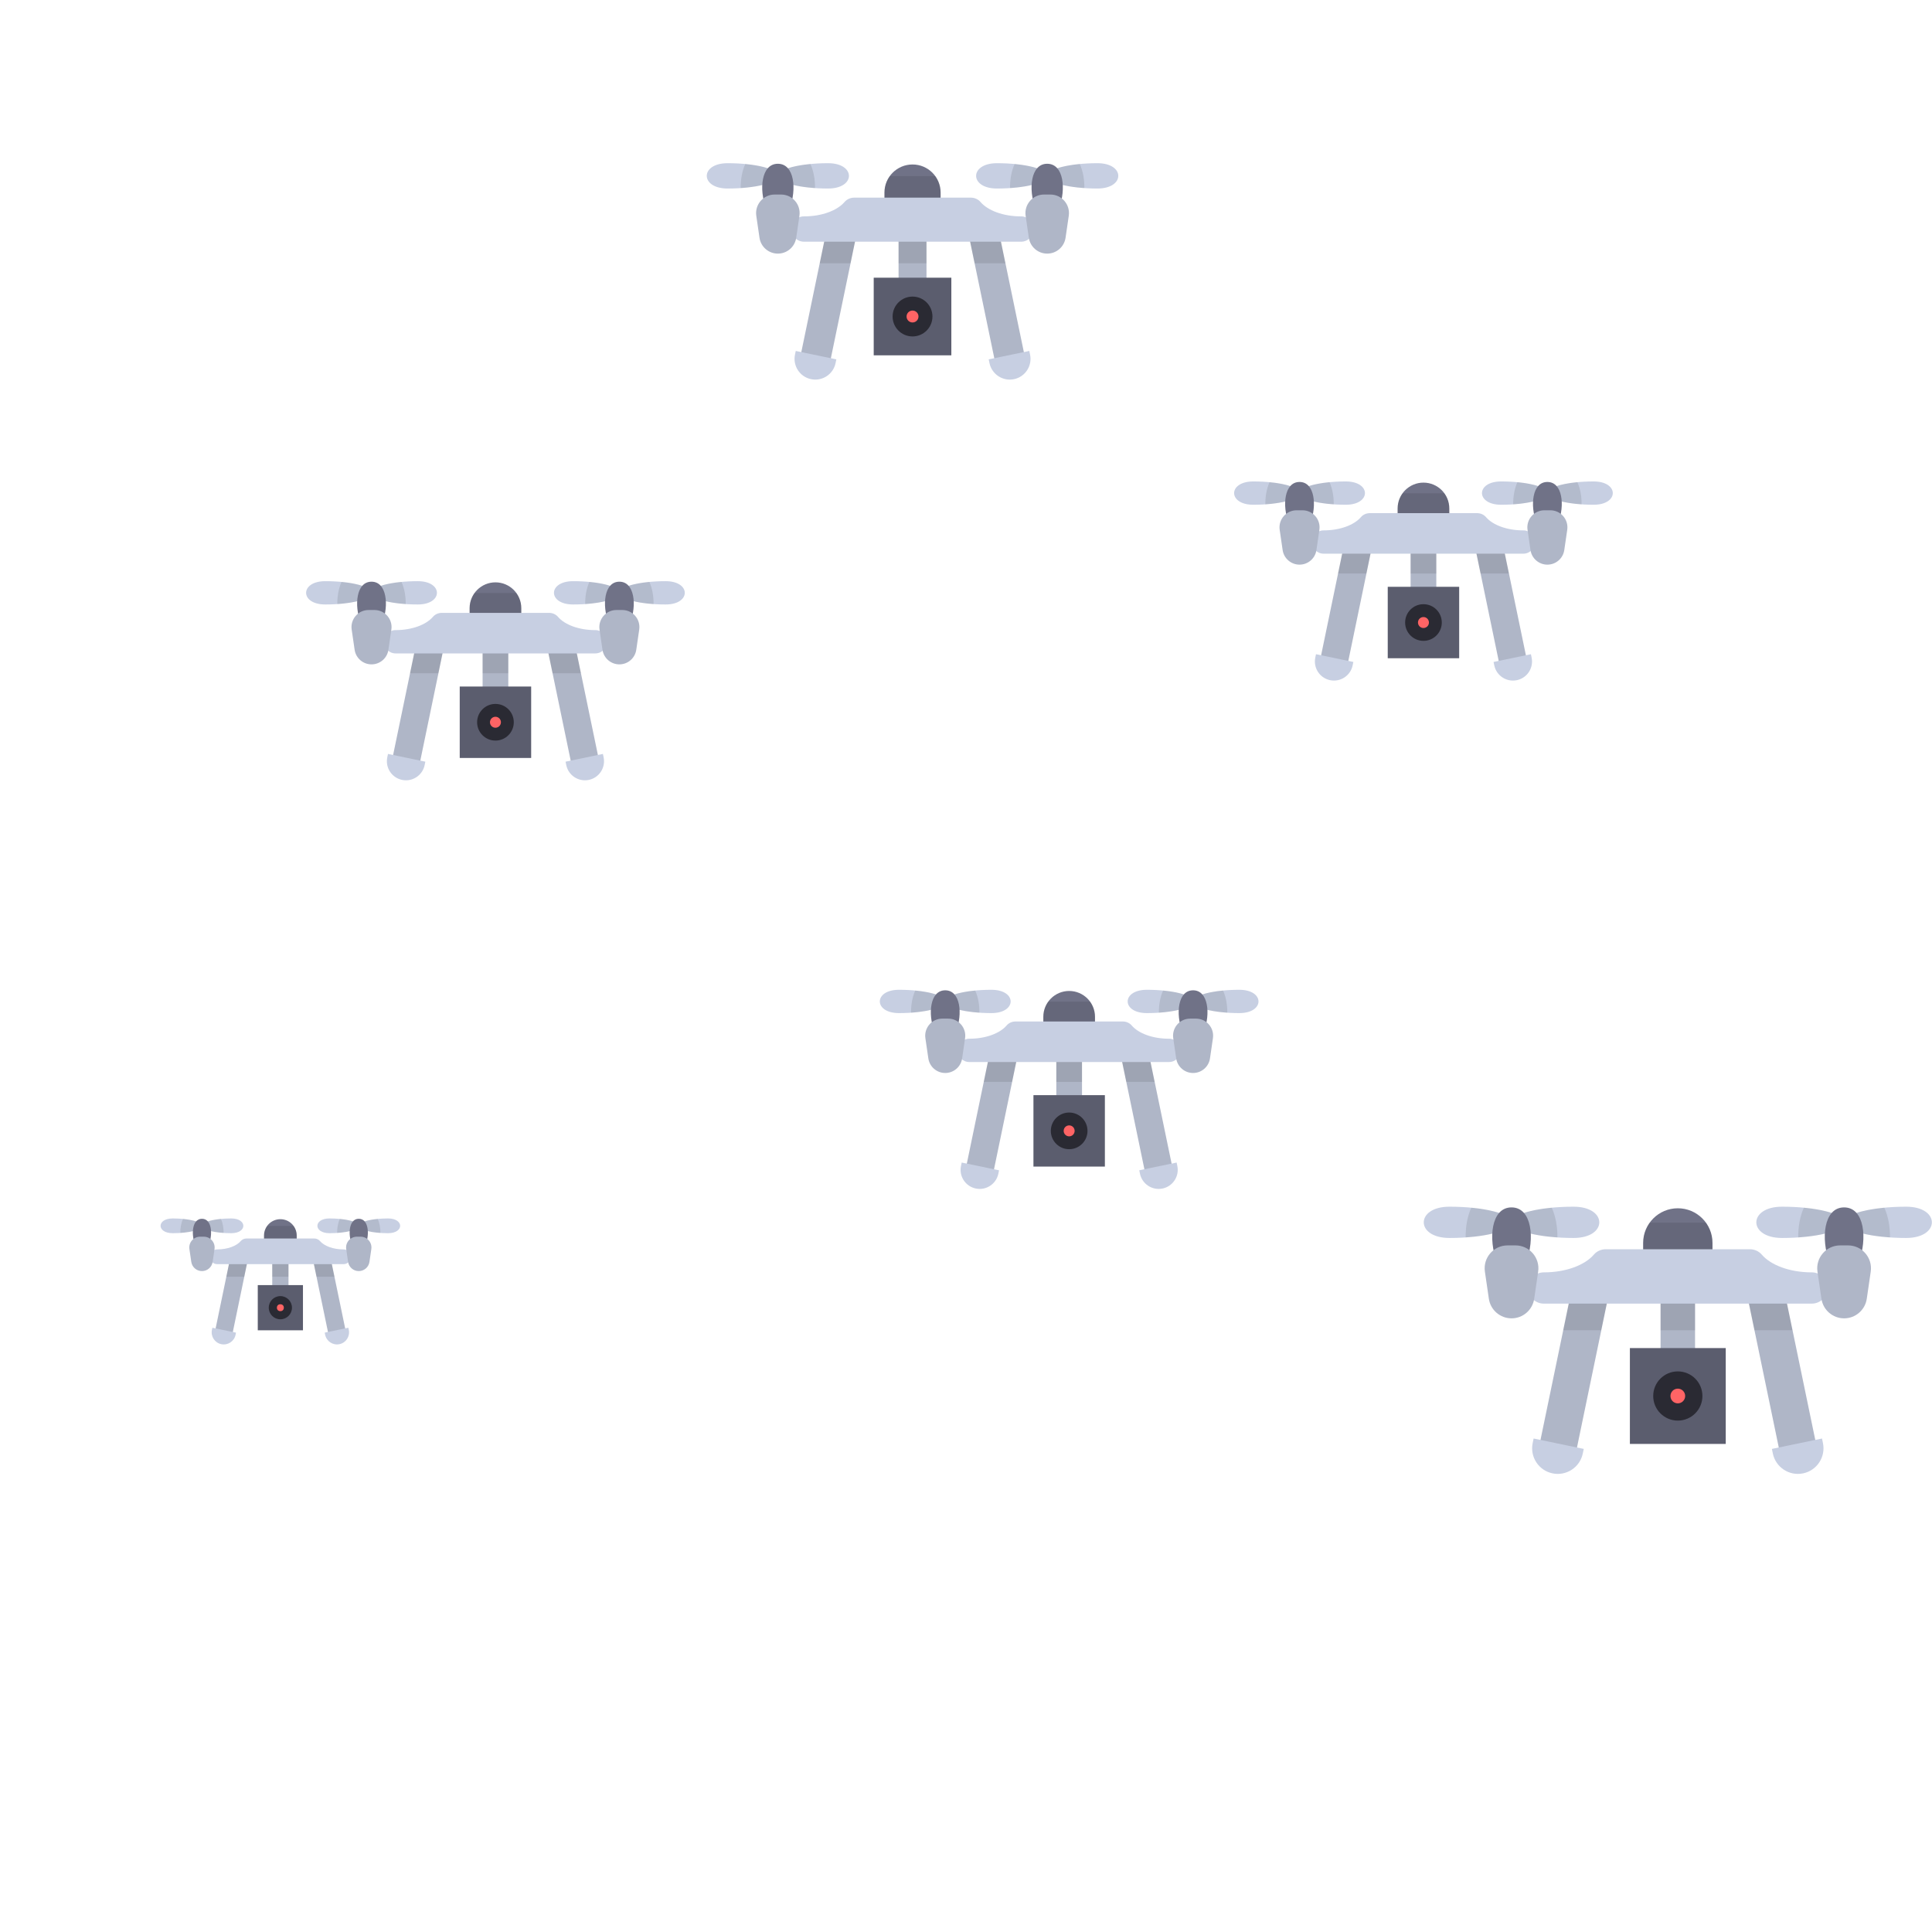 <?xml version="1.0" encoding="UTF-8" standalone="no"?>
<!-- Uploaded to: SVG Repo, www.svgrepo.com, Generator: SVG Repo Mixer Tools -->

<svg
   version="1.1"
   id="Layer_1"
   viewBox="0 0 512.001 512.001"
   xml:space="preserve"
   sodipodi:docname="drone-svgrepo-com.svg"
   inkscape:version="1.3.2 (091e20e, 2023-11-25)"
   xmlns:inkscape="http://www.inkscape.org/namespaces/inkscape"
   xmlns:sodipodi="http://sodipodi.sourceforge.net/DTD/sodipodi-0.dtd"
   xmlns="http://www.w3.org/2000/svg"
   xmlns:svg="http://www.w3.org/2000/svg"><defs
   id="defs18" /><sodipodi:namedview
   id="namedview18"
   pagecolor="#ffffff"
   bordercolor="#000000"
   borderopacity="0.25"
   inkscape:showpageshadow="2"
   inkscape:pageopacity="0.0"
   inkscape:pagecheckerboard="0"
   inkscape:deskcolor="#d1d1d1"
   inkscape:zoom="1.5038814"
   inkscape:cx="284.92939"
   inkscape:cy="182.5277"
   inkscape:window-width="2560"
   inkscape:window-height="1440"
   inkscape:window-x="0"
   inkscape:window-y="0"
   inkscape:window-maximized="0"
   inkscape:current-layer="layer1" />





















<g
   inkscape:groupmode="layer"
   id="layer1"
   inkscape:label="Layer 1"><g
     id="g18"
     inkscape:label="drone"
     transform="matrix(0.196,0,0,0.196,81.123,130.227)"><rect
       x="238.626"
       y="191.644"
       style="fill:#afb6c7"
       width="34.743"
       height="95.693"
       id="rect1" /><path
       style="fill:#707287"
       d="m 256.001,122.962 v 0 c -19.291,0 -34.93,15.639 -34.93,34.93 v 33.748 h 69.86 v -33.748 c 0,-19.291 -15.639,-34.93 -34.93,-34.93 z"
       id="path1" /><g
       id="g5">
	<path
   style="fill:#c7cfe2"
   d="m 88.442,137.129 c 0,8.702 -27.998,15.756 -62.538,15.756 -34.54,0 -34.538,-31.512 0,-31.512 34.538,0 62.538,7.055 62.538,15.756 z"
   id="path2" />
	<path
   style="fill:#c7cfe2"
   d="m 88.442,137.129 c 0,8.702 27.998,15.756 62.538,15.756 34.54,0 34.538,-31.512 0,-31.512 -34.538,0 -62.538,7.055 -62.538,15.756 z"
   id="path3" />
	<path
   style="fill:#c7cfe2"
   d="m 423.559,137.129 c 0,8.702 27.998,15.756 62.538,15.756 34.54,0 34.538,-31.512 0,-31.512 -34.538,0 -62.538,7.055 -62.538,15.756 z"
   id="path4" />
	<path
   style="fill:#c7cfe2"
   d="m 423.559,137.129 c 0,8.702 -27.998,15.756 -62.538,15.756 -34.54,0 -34.538,-31.512 0,-31.512 34.538,0 62.538,7.055 62.538,15.756 z"
   id="path5" />
</g><path
       style="opacity:0.1;enable-background:new"
       d="m 42.194,152.342 c 26.637,-1.806 46.247,-7.931 46.247,-15.213 0,-6.752 -16.861,-12.51 -40.55,-14.751 -4.09,9.122 -5.773,19.539 -5.697,29.964 z"
       id="path6" /><path
       style="opacity:0.1;enable-background:new"
       d="m 128.991,122.377 c -23.689,2.242 -40.55,8 -40.55,14.752 0,7.281 19.611,13.407 46.247,15.213 0.076,-10.425 -1.607,-20.842 -5.697,-29.965 z"
       id="path7" /><path
       style="opacity:0.1;enable-background:new"
       d="m 469.806,152.342 c -26.637,-1.806 -46.247,-7.931 -46.247,-15.213 0,-6.752 16.861,-12.51 40.55,-14.751 4.091,9.122 5.774,19.539 5.697,29.964 z"
       id="path8" /><path
       style="opacity:0.1;enable-background:new"
       d="m 383.01,122.377 c 23.689,2.242 40.55,8 40.55,14.752 0,7.281 -19.611,13.407 -46.247,15.213 -0.076,-10.425 1.606,-20.842 5.697,-29.965 z"
       id="path9" /><g
       id="g11">
	<path
   style="fill:#707287"
   d="m 103.114,177.454 c 8.931,-23.221 6.124,-55.373 -14.673,-55.373 -20.797,0 -23.603,32.153 -14.672,55.373 z"
   id="path10" />
	<path
   style="fill:#707287"
   d="m 408.887,177.454 c -8.931,-23.221 -6.124,-55.373 14.673,-55.373 20.797,0 23.604,32.153 14.673,55.373 z"
   id="path11" />
</g><g
       id="g12">
	
		<rect
   x="62.517"
   y="269.067"
   transform="matrix(-0.203,0.979,-0.979,-0.203,463.468,198.455)"
   style="fill:#afb6c7"
   width="176.901"
   height="37.561"
   id="rect11" />
	
		<rect
   x="272.606"
   y="269.068"
   transform="matrix(0.203,0.979,-0.979,0.203,569.619,-124.123)"
   style="fill:#afb6c7"
   width="176.901"
   height="37.561"
   id="rect12" />
</g><polygon
       style="opacity:0.1;enable-background:new"
       points="333.162,245.876 371.521,245.876 361.476,197.426 324.699,205.05 "
       id="polygon12" /><rect
       x="238.626"
       y="191.644"
       style="opacity:0.1;enable-background:new"
       width="34.743"
       height="54.237"
       id="rect13" /><polygon
       style="opacity:0.1;enable-background:new"
       points="187.302,205.05 150.524,197.426 140.48,245.876 178.839,245.876 "
       id="polygon13" /><path
       style="opacity:0.1;enable-background:new"
       d="m 290.931,157.892 c 0,-7.656 -2.47,-14.731 -6.646,-20.487 h -56.568 c -4.177,5.756 -6.646,12.832 -6.646,20.487 v 33.748 h 69.86 z"
       id="path13" /><path
       style="fill:#c7cfe2"
       d="m 390.99,187.538 c -0.056,0 -0.111,0 -0.166,0 -22.096,0 -41.189,-7.314 -50.273,-17.928 -2.986,-3.489 -7.437,-5.376 -12.029,-5.376 H 183.479 c -4.592,0 -9.043,1.888 -12.029,5.376 -9.084,10.615 -28.177,17.928 -50.273,17.928 -0.056,0 -0.111,0 -0.166,0 -8.686,-0.015 -15.782,6.906 -15.782,15.592 v 0.162 c 0,8.701 7.054,15.755 15.755,15.755 h 270.031 c 8.701,0 15.755,-7.054 15.755,-15.755 v -0.162 c 0.001,-8.687 -7.094,-15.607 -15.78,-15.592 z"
       id="path14" /><path
       style="fill:#afb6c7"
       d="m 92.431,160.367 h -7.979 c -14.08,0 -24.882,12.494 -22.847,26.426 l 3.989,27.323 c 1.656,11.343 11.384,19.755 22.847,19.755 11.463,0 21.191,-8.41 22.847,-19.755 l 3.989,-27.323 c 2.036,-13.933 -8.767,-26.426 -22.846,-26.426 z"
       id="path15" /><rect
       x="207.708"
       y="263.834"
       style="fill:#5b5d6e"
       width="96.583"
       height="96.583"
       id="rect15" /><circle
       style="fill:#2a2a33"
       cx="256"
       cy="312.126"
       r="24.79"
       id="circle15" /><circle
       style="fill:#ff6465"
       cx="256"
       cy="312.126"
       r="7.413"
       id="circle16" /><path
       style="fill:#c7cfe2"
       d="m 110.703,354.97 -0.959,4.626 c -2.891,13.948 6.071,27.598 20.019,30.489 13.948,2.891 27.598,-6.071 30.489,-20.018 l 0.959,-4.626 z"
       id="path16" /><path
       style="fill:#afb6c7"
       d="m 419.57,160.367 h 7.979 c 14.08,0 24.882,12.494 22.847,26.426 l -3.989,27.323 c -1.656,11.343 -11.384,19.755 -22.847,19.755 -11.463,0 -21.191,-8.41 -22.847,-19.755 l -3.989,-27.323 c -2.036,-13.933 8.766,-26.426 22.846,-26.426 z"
       id="path17" /><path
       style="fill:#c7cfe2"
       d="m 401.298,354.97 0.959,4.626 c 2.891,13.948 -6.071,27.598 -20.018,30.489 -13.948,2.891 -27.598,-6.071 -30.489,-20.018 l -0.959,-4.626 z"
       id="path18" /></g><g
     id="g36"
     inkscape:label="drone"
     transform="matrix(0.263,0,0,0.263,377.311,287.866)"><rect
       x="238.626"
       y="191.644"
       style="fill:#afb6c7"
       width="34.743"
       height="95.693"
       id="rect18" /><path
       style="fill:#707287"
       d="m 256.001,122.962 v 0 c -19.291,0 -34.93,15.639 -34.93,34.93 v 33.748 h 69.86 v -33.748 c 0,-19.291 -15.639,-34.93 -34.93,-34.93 z"
       id="path19" /><g
       id="g23">
	<path
   style="fill:#c7cfe2"
   d="m 88.442,137.129 c 0,8.702 -27.998,15.756 -62.538,15.756 -34.54,0 -34.538,-31.512 0,-31.512 34.538,0 62.538,7.055 62.538,15.756 z"
   id="path20" />
	<path
   style="fill:#c7cfe2"
   d="m 88.442,137.129 c 0,8.702 27.998,15.756 62.538,15.756 34.54,0 34.538,-31.512 0,-31.512 -34.538,0 -62.538,7.055 -62.538,15.756 z"
   id="path21" />
	<path
   style="fill:#c7cfe2"
   d="m 423.559,137.129 c 0,8.702 27.998,15.756 62.538,15.756 34.54,0 34.538,-31.512 0,-31.512 -34.538,0 -62.538,7.055 -62.538,15.756 z"
   id="path22" />
	<path
   style="fill:#c7cfe2"
   d="m 423.559,137.129 c 0,8.702 -27.998,15.756 -62.538,15.756 -34.54,0 -34.538,-31.512 0,-31.512 34.538,0 62.538,7.055 62.538,15.756 z"
   id="path23" />
</g><path
       style="opacity:0.1;enable-background:new"
       d="m 42.194,152.342 c 26.637,-1.806 46.247,-7.931 46.247,-15.213 0,-6.752 -16.861,-12.51 -40.55,-14.751 -4.09,9.122 -5.773,19.539 -5.697,29.964 z"
       id="path24" /><path
       style="opacity:0.1;enable-background:new"
       d="m 128.991,122.377 c -23.689,2.242 -40.55,8 -40.55,14.752 0,7.281 19.611,13.407 46.247,15.213 0.076,-10.425 -1.607,-20.842 -5.697,-29.965 z"
       id="path25" /><path
       style="opacity:0.1;enable-background:new"
       d="m 469.806,152.342 c -26.637,-1.806 -46.247,-7.931 -46.247,-15.213 0,-6.752 16.861,-12.51 40.55,-14.751 4.091,9.122 5.774,19.539 5.697,29.964 z"
       id="path26" /><path
       style="opacity:0.1;enable-background:new"
       d="m 383.01,122.377 c 23.689,2.242 40.55,8 40.55,14.752 0,7.281 -19.611,13.407 -46.247,15.213 -0.076,-10.425 1.606,-20.842 5.697,-29.965 z"
       id="path27" /><g
       id="g29">
	<path
   style="fill:#707287"
   d="m 103.114,177.454 c 8.931,-23.221 6.124,-55.373 -14.673,-55.373 -20.797,0 -23.603,32.153 -14.672,55.373 z"
   id="path28" />
	<path
   style="fill:#707287"
   d="m 408.887,177.454 c -8.931,-23.221 -6.124,-55.373 14.673,-55.373 20.797,0 23.604,32.153 14.673,55.373 z"
   id="path29" />
</g><g
       id="g30">
	
		<rect
   x="62.517"
   y="269.067"
   transform="matrix(-0.203,0.979,-0.979,-0.203,463.468,198.455)"
   style="fill:#afb6c7"
   width="176.901"
   height="37.561"
   id="rect29" />
	
		<rect
   x="272.606"
   y="269.068"
   transform="matrix(0.203,0.979,-0.979,0.203,569.619,-124.123)"
   style="fill:#afb6c7"
   width="176.901"
   height="37.561"
   id="rect30" />
</g><polygon
       style="opacity:0.1;enable-background:new"
       points="324.699,205.05 333.162,245.876 371.521,245.876 361.476,197.426 "
       id="polygon30" /><rect
       x="238.626"
       y="191.644"
       style="opacity:0.1;enable-background:new"
       width="34.743"
       height="54.237"
       id="rect31" /><polygon
       style="opacity:0.1;enable-background:new"
       points="178.839,245.876 187.302,205.05 150.524,197.426 140.48,245.876 "
       id="polygon31" /><path
       style="opacity:0.1;enable-background:new"
       d="m 290.931,157.892 c 0,-7.656 -2.47,-14.731 -6.646,-20.487 h -56.568 c -4.177,5.756 -6.646,12.832 -6.646,20.487 v 33.748 h 69.86 z"
       id="path31" /><path
       style="fill:#c7cfe2"
       d="m 390.99,187.538 c -0.056,0 -0.111,0 -0.166,0 -22.096,0 -41.189,-7.314 -50.273,-17.928 -2.986,-3.489 -7.437,-5.376 -12.029,-5.376 H 183.479 c -4.592,0 -9.043,1.888 -12.029,5.376 -9.084,10.615 -28.177,17.928 -50.273,17.928 -0.056,0 -0.111,0 -0.166,0 -8.686,-0.015 -15.782,6.906 -15.782,15.592 v 0.162 c 0,8.701 7.054,15.755 15.755,15.755 h 270.031 c 8.701,0 15.755,-7.054 15.755,-15.755 v -0.162 c 0.001,-8.687 -7.094,-15.607 -15.78,-15.592 z"
       id="path32" /><path
       style="fill:#afb6c7"
       d="m 92.431,160.367 h -7.979 c -14.08,0 -24.882,12.494 -22.847,26.426 l 3.989,27.323 c 1.656,11.343 11.384,19.755 22.847,19.755 11.463,0 21.191,-8.41 22.847,-19.755 l 3.989,-27.323 c 2.036,-13.933 -8.767,-26.426 -22.846,-26.426 z"
       id="path33" /><rect
       x="207.708"
       y="263.834"
       style="fill:#5b5d6e"
       width="96.583"
       height="96.583"
       id="rect33" /><circle
       style="fill:#2a2a33"
       cx="256"
       cy="312.126"
       r="24.79"
       id="circle33" /><circle
       style="fill:#ff6465"
       cx="256"
       cy="312.126"
       r="7.413"
       id="circle34" /><path
       style="fill:#c7cfe2"
       d="m 110.703,354.97 -0.959,4.626 c -2.891,13.948 6.071,27.598 20.019,30.489 13.948,2.891 27.598,-6.071 30.489,-20.018 l 0.959,-4.626 z"
       id="path34" /><path
       style="fill:#afb6c7"
       d="m 419.57,160.367 h 7.979 c 14.08,0 24.882,12.494 22.847,26.426 l -3.989,27.323 c -1.656,11.343 -11.384,19.755 -22.847,19.755 -11.463,0 -21.191,-8.41 -22.847,-19.755 l -3.989,-27.323 c -2.036,-13.933 8.766,-26.426 22.846,-26.426 z"
       id="path35" /><path
       style="fill:#c7cfe2"
       d="m 401.298,354.97 0.959,4.626 c 2.891,13.948 -6.071,27.598 -20.018,30.489 -13.948,2.891 -27.598,-6.071 -30.489,-20.018 l -0.959,-4.626 z"
       id="path36" /></g><g
     id="g54"
     inkscape:label="drone"
     transform="matrix(0.124,0,0,0.124,42.556,307.851)"><rect
       x="238.626"
       y="191.644"
       style="fill:#afb6c7"
       width="34.743"
       height="95.693"
       id="rect36" /><path
       style="fill:#707287"
       d="m 256.001,122.962 v 0 c -19.291,0 -34.93,15.639 -34.93,34.93 v 33.748 h 69.86 v -33.748 c 0,-19.291 -15.639,-34.93 -34.93,-34.93 z"
       id="path37" /><g
       id="g41">
	<path
   style="fill:#c7cfe2"
   d="m 88.442,137.129 c 0,8.702 -27.998,15.756 -62.538,15.756 -34.54,0 -34.538,-31.512 0,-31.512 34.538,0 62.538,7.055 62.538,15.756 z"
   id="path38" />
	<path
   style="fill:#c7cfe2"
   d="m 88.442,137.129 c 0,8.702 27.998,15.756 62.538,15.756 34.54,0 34.538,-31.512 0,-31.512 -34.538,0 -62.538,7.055 -62.538,15.756 z"
   id="path39" />
	<path
   style="fill:#c7cfe2"
   d="m 423.559,137.129 c 0,8.702 27.998,15.756 62.538,15.756 34.54,0 34.538,-31.512 0,-31.512 -34.538,0 -62.538,7.055 -62.538,15.756 z"
   id="path40" />
	<path
   style="fill:#c7cfe2"
   d="m 423.559,137.129 c 0,8.702 -27.998,15.756 -62.538,15.756 -34.54,0 -34.538,-31.512 0,-31.512 34.538,0 62.538,7.055 62.538,15.756 z"
   id="path41" />
</g><path
       style="opacity:0.1;enable-background:new"
       d="m 42.194,152.342 c 26.637,-1.806 46.247,-7.931 46.247,-15.213 0,-6.752 -16.861,-12.51 -40.55,-14.751 -4.09,9.122 -5.773,19.539 -5.697,29.964 z"
       id="path42" /><path
       style="opacity:0.1;enable-background:new"
       d="m 128.991,122.377 c -23.689,2.242 -40.55,8 -40.55,14.752 0,7.281 19.611,13.407 46.247,15.213 0.076,-10.425 -1.607,-20.842 -5.697,-29.965 z"
       id="path43" /><path
       style="opacity:0.1;enable-background:new"
       d="m 469.806,152.342 c -26.637,-1.806 -46.247,-7.931 -46.247,-15.213 0,-6.752 16.861,-12.51 40.55,-14.751 4.091,9.122 5.774,19.539 5.697,29.964 z"
       id="path44" /><path
       style="opacity:0.1;enable-background:new"
       d="m 383.01,122.377 c 23.689,2.242 40.55,8 40.55,14.752 0,7.281 -19.611,13.407 -46.247,15.213 -0.076,-10.425 1.606,-20.842 5.697,-29.965 z"
       id="path45" /><g
       id="g47">
	<path
   style="fill:#707287"
   d="m 103.114,177.454 c 8.931,-23.221 6.124,-55.373 -14.673,-55.373 -20.797,0 -23.603,32.153 -14.672,55.373 z"
   id="path46" />
	<path
   style="fill:#707287"
   d="m 408.887,177.454 c -8.931,-23.221 -6.124,-55.373 14.673,-55.373 20.797,0 23.604,32.153 14.673,55.373 z"
   id="path47" />
</g><g
       id="g48">
	
		<rect
   x="62.517"
   y="269.067"
   transform="matrix(-0.203,0.979,-0.979,-0.203,463.468,198.455)"
   style="fill:#afb6c7"
   width="176.901"
   height="37.561"
   id="rect47" />
	
		<rect
   x="272.606"
   y="269.068"
   transform="matrix(0.203,0.979,-0.979,0.203,569.619,-124.123)"
   style="fill:#afb6c7"
   width="176.901"
   height="37.561"
   id="rect48" />
</g><polygon
       style="opacity:0.1;enable-background:new"
       points="371.521,245.876 361.476,197.426 324.699,205.05 333.162,245.876 "
       id="polygon48" /><rect
       x="238.626"
       y="191.644"
       style="opacity:0.1;enable-background:new"
       width="34.743"
       height="54.237"
       id="rect49" /><polygon
       style="opacity:0.1;enable-background:new"
       points="150.524,197.426 140.48,245.876 178.839,245.876 187.302,205.05 "
       id="polygon49" /><path
       style="opacity:0.1;enable-background:new"
       d="m 290.931,157.892 c 0,-7.656 -2.47,-14.731 -6.646,-20.487 h -56.568 c -4.177,5.756 -6.646,12.832 -6.646,20.487 v 33.748 h 69.86 z"
       id="path49" /><path
       style="fill:#c7cfe2"
       d="m 390.99,187.538 c -0.056,0 -0.111,0 -0.166,0 -22.096,0 -41.189,-7.314 -50.273,-17.928 -2.986,-3.489 -7.437,-5.376 -12.029,-5.376 H 183.479 c -4.592,0 -9.043,1.888 -12.029,5.376 -9.084,10.615 -28.177,17.928 -50.273,17.928 -0.056,0 -0.111,0 -0.166,0 -8.686,-0.015 -15.782,6.906 -15.782,15.592 v 0.162 c 0,8.701 7.054,15.755 15.755,15.755 h 270.031 c 8.701,0 15.755,-7.054 15.755,-15.755 v -0.162 c 0.001,-8.687 -7.094,-15.607 -15.78,-15.592 z"
       id="path50" /><path
       style="fill:#afb6c7"
       d="m 92.431,160.367 h -7.979 c -14.08,0 -24.882,12.494 -22.847,26.426 l 3.989,27.323 c 1.656,11.343 11.384,19.755 22.847,19.755 11.463,0 21.191,-8.41 22.847,-19.755 l 3.989,-27.323 c 2.036,-13.933 -8.767,-26.426 -22.846,-26.426 z"
       id="path51" /><rect
       x="207.708"
       y="263.834"
       style="fill:#5b5d6e"
       width="96.583"
       height="96.583"
       id="rect51" /><circle
       style="fill:#2a2a33"
       cx="256"
       cy="312.126"
       r="24.79"
       id="circle51" /><circle
       style="fill:#ff6465"
       cx="256"
       cy="312.126"
       r="7.413"
       id="circle52" /><path
       style="fill:#c7cfe2"
       d="m 110.703,354.97 -0.959,4.626 c -2.891,13.948 6.071,27.598 20.019,30.489 13.948,2.891 27.598,-6.071 30.489,-20.018 l 0.959,-4.626 z"
       id="path52" /><path
       style="fill:#afb6c7"
       d="m 419.57,160.367 h 7.979 c 14.08,0 24.882,12.494 22.847,26.426 l -3.989,27.323 c -1.656,11.343 -11.384,19.755 -22.847,19.755 -11.463,0 -21.191,-8.41 -22.847,-19.755 l -3.989,-27.323 c -2.036,-13.933 8.766,-26.426 22.846,-26.426 z"
       id="path53" /><path
       style="fill:#c7cfe2"
       d="m 401.298,354.97 0.959,4.626 c 2.891,13.948 -6.071,27.598 -20.018,30.489 -13.948,2.891 -27.598,-6.071 -30.489,-20.018 l -0.959,-4.626 z"
       id="path54" /></g><g
     id="g72"
     inkscape:label="drone"
     transform="matrix(0.213,0,0,0.213,187.302,17.396)"><rect
       x="238.626"
       y="191.644"
       style="fill:#afb6c7"
       width="34.743"
       height="95.693"
       id="rect54" /><path
       style="fill:#707287"
       d="m 256.001,122.962 v 0 c -19.291,0 -34.93,15.639 -34.93,34.93 v 33.748 h 69.86 v -33.748 c 0,-19.291 -15.639,-34.93 -34.93,-34.93 z"
       id="path55" /><g
       id="g59">
	<path
   style="fill:#c7cfe2"
   d="m 88.442,137.129 c 0,8.702 -27.998,15.756 -62.538,15.756 -34.54,0 -34.538,-31.512 0,-31.512 34.538,0 62.538,7.055 62.538,15.756 z"
   id="path56" />
	<path
   style="fill:#c7cfe2"
   d="m 88.442,137.129 c 0,8.702 27.998,15.756 62.538,15.756 34.54,0 34.538,-31.512 0,-31.512 -34.538,0 -62.538,7.055 -62.538,15.756 z"
   id="path57" />
	<path
   style="fill:#c7cfe2"
   d="m 423.559,137.129 c 0,8.702 27.998,15.756 62.538,15.756 34.54,0 34.538,-31.512 0,-31.512 -34.538,0 -62.538,7.055 -62.538,15.756 z"
   id="path58" />
	<path
   style="fill:#c7cfe2"
   d="m 423.559,137.129 c 0,8.702 -27.998,15.756 -62.538,15.756 -34.54,0 -34.538,-31.512 0,-31.512 34.538,0 62.538,7.055 62.538,15.756 z"
   id="path59" />
</g><path
       style="opacity:0.1;enable-background:new"
       d="m 42.194,152.342 c 26.637,-1.806 46.247,-7.931 46.247,-15.213 0,-6.752 -16.861,-12.51 -40.55,-14.751 -4.09,9.122 -5.773,19.539 -5.697,29.964 z"
       id="path60" /><path
       style="opacity:0.1;enable-background:new"
       d="m 128.991,122.377 c -23.689,2.242 -40.55,8 -40.55,14.752 0,7.281 19.611,13.407 46.247,15.213 0.076,-10.425 -1.607,-20.842 -5.697,-29.965 z"
       id="path61" /><path
       style="opacity:0.1;enable-background:new"
       d="m 469.806,152.342 c -26.637,-1.806 -46.247,-7.931 -46.247,-15.213 0,-6.752 16.861,-12.51 40.55,-14.751 4.091,9.122 5.774,19.539 5.697,29.964 z"
       id="path62" /><path
       style="opacity:0.1;enable-background:new"
       d="m 383.01,122.377 c 23.689,2.242 40.55,8 40.55,14.752 0,7.281 -19.611,13.407 -46.247,15.213 -0.076,-10.425 1.606,-20.842 5.697,-29.965 z"
       id="path63" /><g
       id="g65">
	<path
   style="fill:#707287"
   d="m 103.114,177.454 c 8.931,-23.221 6.124,-55.373 -14.673,-55.373 -20.797,0 -23.603,32.153 -14.672,55.373 z"
   id="path64" />
	<path
   style="fill:#707287"
   d="m 408.887,177.454 c -8.931,-23.221 -6.124,-55.373 14.673,-55.373 20.797,0 23.604,32.153 14.673,55.373 z"
   id="path65" />
</g><g
       id="g66">
	
		<rect
   x="62.517"
   y="269.067"
   transform="matrix(-0.203,0.979,-0.979,-0.203,463.468,198.455)"
   style="fill:#afb6c7"
   width="176.901"
   height="37.561"
   id="rect65" />
	
		<rect
   x="272.606"
   y="269.068"
   transform="matrix(0.203,0.979,-0.979,0.203,569.619,-124.123)"
   style="fill:#afb6c7"
   width="176.901"
   height="37.561"
   id="rect66" />
</g><polygon
       style="opacity:0.1;enable-background:new"
       points="333.162,245.876 371.521,245.876 361.476,197.426 324.699,205.05 "
       id="polygon66" /><rect
       x="238.626"
       y="191.644"
       style="opacity:0.1;enable-background:new"
       width="34.743"
       height="54.237"
       id="rect67" /><polygon
       style="opacity:0.1;enable-background:new"
       points="187.302,205.05 150.524,197.426 140.48,245.876 178.839,245.876 "
       id="polygon67" /><path
       style="opacity:0.1;enable-background:new"
       d="m 290.931,157.892 c 0,-7.656 -2.47,-14.731 -6.646,-20.487 h -56.568 c -4.177,5.756 -6.646,12.832 -6.646,20.487 v 33.748 h 69.86 z"
       id="path67" /><path
       style="fill:#c7cfe2"
       d="m 390.99,187.538 c -0.056,0 -0.111,0 -0.166,0 -22.096,0 -41.189,-7.314 -50.273,-17.928 -2.986,-3.489 -7.437,-5.376 -12.029,-5.376 H 183.479 c -4.592,0 -9.043,1.888 -12.029,5.376 -9.084,10.615 -28.177,17.928 -50.273,17.928 -0.056,0 -0.111,0 -0.166,0 -8.686,-0.015 -15.782,6.906 -15.782,15.592 v 0.162 c 0,8.701 7.054,15.755 15.755,15.755 h 270.031 c 8.701,0 15.755,-7.054 15.755,-15.755 v -0.162 c 0.001,-8.687 -7.094,-15.607 -15.78,-15.592 z"
       id="path68" /><path
       style="fill:#afb6c7"
       d="m 92.431,160.367 h -7.979 c -14.08,0 -24.882,12.494 -22.847,26.426 l 3.989,27.323 c 1.656,11.343 11.384,19.755 22.847,19.755 11.463,0 21.191,-8.41 22.847,-19.755 l 3.989,-27.323 c 2.036,-13.933 -8.767,-26.426 -22.846,-26.426 z"
       id="path69" /><rect
       x="207.708"
       y="263.834"
       style="fill:#5b5d6e"
       width="96.583"
       height="96.583"
       id="rect69" /><circle
       style="fill:#2a2a33"
       cx="256"
       cy="312.126"
       r="24.79"
       id="circle69" /><circle
       style="fill:#ff6465"
       cx="256"
       cy="312.126"
       r="7.413"
       id="circle70" /><path
       style="fill:#c7cfe2"
       d="m 110.703,354.97 -0.959,4.626 c -2.891,13.948 6.071,27.598 20.019,30.489 13.948,2.891 27.598,-6.071 30.489,-20.018 l 0.959,-4.626 z"
       id="path70" /><path
       style="fill:#afb6c7"
       d="m 419.57,160.367 h 7.979 c 14.08,0 24.882,12.494 22.847,26.426 l -3.989,27.323 c -1.656,11.343 -11.384,19.755 -22.847,19.755 -11.463,0 -21.191,-8.41 -22.847,-19.755 l -3.989,-27.323 c -2.036,-13.933 8.766,-26.426 22.846,-26.426 z"
       id="path71" /><path
       style="fill:#c7cfe2"
       d="m 401.298,354.97 0.959,4.626 c 2.891,13.948 -6.071,27.598 -20.018,30.489 -13.948,2.891 -27.598,-6.071 -30.489,-20.018 l -0.959,-4.626 z"
       id="path72" /></g><g
     id="g90"
     inkscape:label="drone"
     transform="matrix(0.196,0,0,0.196,327.056,103.799)"><rect
       x="238.626"
       y="191.644"
       style="fill:#afb6c7"
       width="34.743"
       height="95.693"
       id="rect72" /><path
       style="fill:#707287"
       d="m 256.001,122.962 v 0 c -19.291,0 -34.93,15.639 -34.93,34.93 v 33.748 h 69.86 v -33.748 c 0,-19.291 -15.639,-34.93 -34.93,-34.93 z"
       id="path73" /><g
       id="g77">
	<path
   style="fill:#c7cfe2"
   d="m 88.442,137.129 c 0,8.702 -27.998,15.756 -62.538,15.756 -34.54,0 -34.538,-31.512 0,-31.512 34.538,0 62.538,7.055 62.538,15.756 z"
   id="path74" />
	<path
   style="fill:#c7cfe2"
   d="m 88.442,137.129 c 0,8.702 27.998,15.756 62.538,15.756 34.54,0 34.538,-31.512 0,-31.512 -34.538,0 -62.538,7.055 -62.538,15.756 z"
   id="path75" />
	<path
   style="fill:#c7cfe2"
   d="m 423.559,137.129 c 0,8.702 27.998,15.756 62.538,15.756 34.54,0 34.538,-31.512 0,-31.512 -34.538,0 -62.538,7.055 -62.538,15.756 z"
   id="path76" />
	<path
   style="fill:#c7cfe2"
   d="m 423.559,137.129 c 0,8.702 -27.998,15.756 -62.538,15.756 -34.54,0 -34.538,-31.512 0,-31.512 34.538,0 62.538,7.055 62.538,15.756 z"
   id="path77" />
</g><path
       style="opacity:0.1;enable-background:new"
       d="m 42.194,152.342 c 26.637,-1.806 46.247,-7.931 46.247,-15.213 0,-6.752 -16.861,-12.51 -40.55,-14.751 -4.09,9.122 -5.773,19.539 -5.697,29.964 z"
       id="path78" /><path
       style="opacity:0.1;enable-background:new"
       d="m 128.991,122.377 c -23.689,2.242 -40.55,8 -40.55,14.752 0,7.281 19.611,13.407 46.247,15.213 0.076,-10.425 -1.607,-20.842 -5.697,-29.965 z"
       id="path79" /><path
       style="opacity:0.1;enable-background:new"
       d="m 469.806,152.342 c -26.637,-1.806 -46.247,-7.931 -46.247,-15.213 0,-6.752 16.861,-12.51 40.55,-14.751 4.091,9.122 5.774,19.539 5.697,29.964 z"
       id="path80" /><path
       style="opacity:0.1;enable-background:new"
       d="m 383.01,122.377 c 23.689,2.242 40.55,8 40.55,14.752 0,7.281 -19.611,13.407 -46.247,15.213 -0.076,-10.425 1.606,-20.842 5.697,-29.965 z"
       id="path81" /><g
       id="g83">
	<path
   style="fill:#707287"
   d="m 103.114,177.454 c 8.931,-23.221 6.124,-55.373 -14.673,-55.373 -20.797,0 -23.603,32.153 -14.672,55.373 z"
   id="path82" />
	<path
   style="fill:#707287"
   d="m 408.887,177.454 c -8.931,-23.221 -6.124,-55.373 14.673,-55.373 20.797,0 23.604,32.153 14.673,55.373 z"
   id="path83" />
</g><g
       id="g84">
	
		<rect
   x="62.517"
   y="269.067"
   transform="matrix(-0.203,0.979,-0.979,-0.203,463.468,198.455)"
   style="fill:#afb6c7"
   width="176.901"
   height="37.561"
   id="rect83" />
	
		<rect
   x="272.606"
   y="269.068"
   transform="matrix(0.203,0.979,-0.979,0.203,569.619,-124.123)"
   style="fill:#afb6c7"
   width="176.901"
   height="37.561"
   id="rect84" />
</g><polygon
       style="opacity:0.1;enable-background:new"
       points="371.521,245.876 361.476,197.426 324.699,205.05 333.162,245.876 "
       id="polygon84" /><rect
       x="238.626"
       y="191.644"
       style="opacity:0.1;enable-background:new"
       width="34.743"
       height="54.237"
       id="rect85" /><polygon
       style="opacity:0.1;enable-background:new"
       points="150.524,197.426 140.48,245.876 178.839,245.876 187.302,205.05 "
       id="polygon85" /><path
       style="opacity:0.1;enable-background:new"
       d="m 290.931,157.892 c 0,-7.656 -2.47,-14.731 -6.646,-20.487 h -56.568 c -4.177,5.756 -6.646,12.832 -6.646,20.487 v 33.748 h 69.86 z"
       id="path85" /><path
       style="fill:#c7cfe2"
       d="m 390.99,187.538 c -0.056,0 -0.111,0 -0.166,0 -22.096,0 -41.189,-7.314 -50.273,-17.928 -2.986,-3.489 -7.437,-5.376 -12.029,-5.376 H 183.479 c -4.592,0 -9.043,1.888 -12.029,5.376 -9.084,10.615 -28.177,17.928 -50.273,17.928 -0.056,0 -0.111,0 -0.166,0 -8.686,-0.015 -15.782,6.906 -15.782,15.592 v 0.162 c 0,8.701 7.054,15.755 15.755,15.755 h 270.031 c 8.701,0 15.755,-7.054 15.755,-15.755 v -0.162 c 0.001,-8.687 -7.094,-15.607 -15.78,-15.592 z"
       id="path86" /><path
       style="fill:#afb6c7"
       d="m 92.431,160.367 h -7.979 c -14.08,0 -24.882,12.494 -22.847,26.426 l 3.989,27.323 c 1.656,11.343 11.384,19.755 22.847,19.755 11.463,0 21.191,-8.41 22.847,-19.755 l 3.989,-27.323 c 2.036,-13.933 -8.767,-26.426 -22.846,-26.426 z"
       id="path87" /><rect
       x="207.708"
       y="263.834"
       style="fill:#5b5d6e"
       width="96.583"
       height="96.583"
       id="rect87" /><circle
       style="fill:#2a2a33"
       cx="256"
       cy="312.126"
       r="24.79"
       id="circle87" /><circle
       style="fill:#ff6465"
       cx="256"
       cy="312.126"
       r="7.413"
       id="circle88" /><path
       style="fill:#c7cfe2"
       d="m 110.703,354.97 -0.959,4.626 c -2.891,13.948 6.071,27.598 20.019,30.489 13.948,2.891 27.598,-6.071 30.489,-20.018 l 0.959,-4.626 z"
       id="path88" /><path
       style="fill:#afb6c7"
       d="m 419.57,160.367 h 7.979 c 14.08,0 24.882,12.494 22.847,26.426 l -3.989,27.323 c -1.656,11.343 -11.384,19.755 -22.847,19.755 -11.463,0 -21.191,-8.41 -22.847,-19.755 l -3.989,-27.323 c -2.036,-13.933 8.766,-26.426 22.846,-26.426 z"
       id="path89" /><path
       style="fill:#c7cfe2"
       d="m 401.298,354.97 0.959,4.626 c 2.891,13.948 -6.071,27.598 -20.018,30.489 -13.948,2.891 -27.598,-6.071 -30.489,-20.018 l -0.959,-4.626 z"
       id="path90" /></g><g
     id="g108"
     inkscape:label="drone"
     transform="matrix(0.196,0,0,0.196,233.163,238.515)"><rect
       x="238.626"
       y="191.644"
       style="fill:#afb6c7"
       width="34.743"
       height="95.693"
       id="rect90" /><path
       style="fill:#707287"
       d="m 256.001,122.962 v 0 c -19.291,0 -34.93,15.639 -34.93,34.93 v 33.748 h 69.86 v -33.748 c 0,-19.291 -15.639,-34.93 -34.93,-34.93 z"
       id="path91" /><g
       id="g95">
	<path
   style="fill:#c7cfe2"
   d="m 88.442,137.129 c 0,8.702 -27.998,15.756 -62.538,15.756 -34.54,0 -34.538,-31.512 0,-31.512 34.538,0 62.538,7.055 62.538,15.756 z"
   id="path92" />
	<path
   style="fill:#c7cfe2"
   d="m 88.442,137.129 c 0,8.702 27.998,15.756 62.538,15.756 34.54,0 34.538,-31.512 0,-31.512 -34.538,0 -62.538,7.055 -62.538,15.756 z"
   id="path93" />
	<path
   style="fill:#c7cfe2"
   d="m 423.559,137.129 c 0,8.702 27.998,15.756 62.538,15.756 34.54,0 34.538,-31.512 0,-31.512 -34.538,0 -62.538,7.055 -62.538,15.756 z"
   id="path94" />
	<path
   style="fill:#c7cfe2"
   d="m 423.559,137.129 c 0,8.702 -27.998,15.756 -62.538,15.756 -34.54,0 -34.538,-31.512 0,-31.512 34.538,0 62.538,7.055 62.538,15.756 z"
   id="path95" />
</g><path
       style="opacity:0.1;enable-background:new"
       d="m 42.194,152.342 c 26.637,-1.806 46.247,-7.931 46.247,-15.213 0,-6.752 -16.861,-12.51 -40.55,-14.751 -4.09,9.122 -5.773,19.539 -5.697,29.964 z"
       id="path96" /><path
       style="opacity:0.1;enable-background:new"
       d="m 128.991,122.377 c -23.689,2.242 -40.55,8 -40.55,14.752 0,7.281 19.611,13.407 46.247,15.213 0.076,-10.425 -1.607,-20.842 -5.697,-29.965 z"
       id="path97" /><path
       style="opacity:0.1;enable-background:new"
       d="m 469.806,152.342 c -26.637,-1.806 -46.247,-7.931 -46.247,-15.213 0,-6.752 16.861,-12.51 40.55,-14.751 4.091,9.122 5.774,19.539 5.697,29.964 z"
       id="path98" /><path
       style="opacity:0.1;enable-background:new"
       d="m 383.01,122.377 c 23.689,2.242 40.55,8 40.55,14.752 0,7.281 -19.611,13.407 -46.247,15.213 -0.076,-10.425 1.606,-20.842 5.697,-29.965 z"
       id="path99" /><g
       id="g101">
	<path
   style="fill:#707287"
   d="m 103.114,177.454 c 8.931,-23.221 6.124,-55.373 -14.673,-55.373 -20.797,0 -23.603,32.153 -14.672,55.373 z"
   id="path100" />
	<path
   style="fill:#707287"
   d="m 408.887,177.454 c -8.931,-23.221 -6.124,-55.373 14.673,-55.373 20.797,0 23.604,32.153 14.673,55.373 z"
   id="path101" />
</g><g
       id="g102">
	
		<rect
   x="62.517"
   y="269.067"
   transform="matrix(-0.203,0.979,-0.979,-0.203,463.468,198.455)"
   style="fill:#afb6c7"
   width="176.901"
   height="37.561"
   id="rect101" />
	
		<rect
   x="272.606"
   y="269.068"
   transform="matrix(0.203,0.979,-0.979,0.203,569.619,-124.123)"
   style="fill:#afb6c7"
   width="176.901"
   height="37.561"
   id="rect102" />
</g><polygon
       style="opacity:0.1;enable-background:new"
       points="324.699,205.05 333.162,245.876 371.521,245.876 361.476,197.426 "
       id="polygon102" /><rect
       x="238.626"
       y="191.644"
       style="opacity:0.1;enable-background:new"
       width="34.743"
       height="54.237"
       id="rect103" /><polygon
       style="opacity:0.1;enable-background:new"
       points="178.839,245.876 187.302,205.05 150.524,197.426 140.48,245.876 "
       id="polygon103" /><path
       style="opacity:0.1;enable-background:new"
       d="m 290.931,157.892 c 0,-7.656 -2.47,-14.731 -6.646,-20.487 h -56.568 c -4.177,5.756 -6.646,12.832 -6.646,20.487 v 33.748 h 69.86 z"
       id="path103" /><path
       style="fill:#c7cfe2"
       d="m 390.99,187.538 c -0.056,0 -0.111,0 -0.166,0 -22.096,0 -41.189,-7.314 -50.273,-17.928 -2.986,-3.489 -7.437,-5.376 -12.029,-5.376 H 183.479 c -4.592,0 -9.043,1.888 -12.029,5.376 -9.084,10.615 -28.177,17.928 -50.273,17.928 -0.056,0 -0.111,0 -0.166,0 -8.686,-0.015 -15.782,6.906 -15.782,15.592 v 0.162 c 0,8.701 7.054,15.755 15.755,15.755 h 270.031 c 8.701,0 15.755,-7.054 15.755,-15.755 v -0.162 c 0.001,-8.687 -7.094,-15.607 -15.78,-15.592 z"
       id="path104" /><path
       style="fill:#afb6c7"
       d="m 92.431,160.367 h -7.979 c -14.08,0 -24.882,12.494 -22.847,26.426 l 3.989,27.323 c 1.656,11.343 11.384,19.755 22.847,19.755 11.463,0 21.191,-8.41 22.847,-19.755 l 3.989,-27.323 c 2.036,-13.933 -8.767,-26.426 -22.846,-26.426 z"
       id="path105" /><rect
       x="207.708"
       y="263.834"
       style="fill:#5b5d6e"
       width="96.583"
       height="96.583"
       id="rect105" /><circle
       style="fill:#2a2a33"
       cx="256"
       cy="312.126"
       r="24.79"
       id="circle105" /><circle
       style="fill:#ff6465"
       cx="256"
       cy="312.126"
       r="7.413"
       id="circle106" /><path
       style="fill:#c7cfe2"
       d="m 110.703,354.97 -0.959,4.626 c -2.891,13.948 6.071,27.598 20.019,30.489 13.948,2.891 27.598,-6.071 30.489,-20.018 l 0.959,-4.626 z"
       id="path106" /><path
       style="fill:#afb6c7"
       d="m 419.57,160.367 h 7.979 c 14.08,0 24.882,12.494 22.847,26.426 l -3.989,27.323 c -1.656,11.343 -11.384,19.755 -22.847,19.755 -11.463,0 -21.191,-8.41 -22.847,-19.755 l -3.989,-27.323 c -2.036,-13.933 8.766,-26.426 22.846,-26.426 z"
       id="path107" /><path
       style="fill:#c7cfe2"
       d="m 401.298,354.97 0.959,4.626 c 2.891,13.948 -6.071,27.598 -20.018,30.489 -13.948,2.891 -27.598,-6.071 -30.489,-20.018 l -0.959,-4.626 z"
       id="path108" /></g></g></svg>
